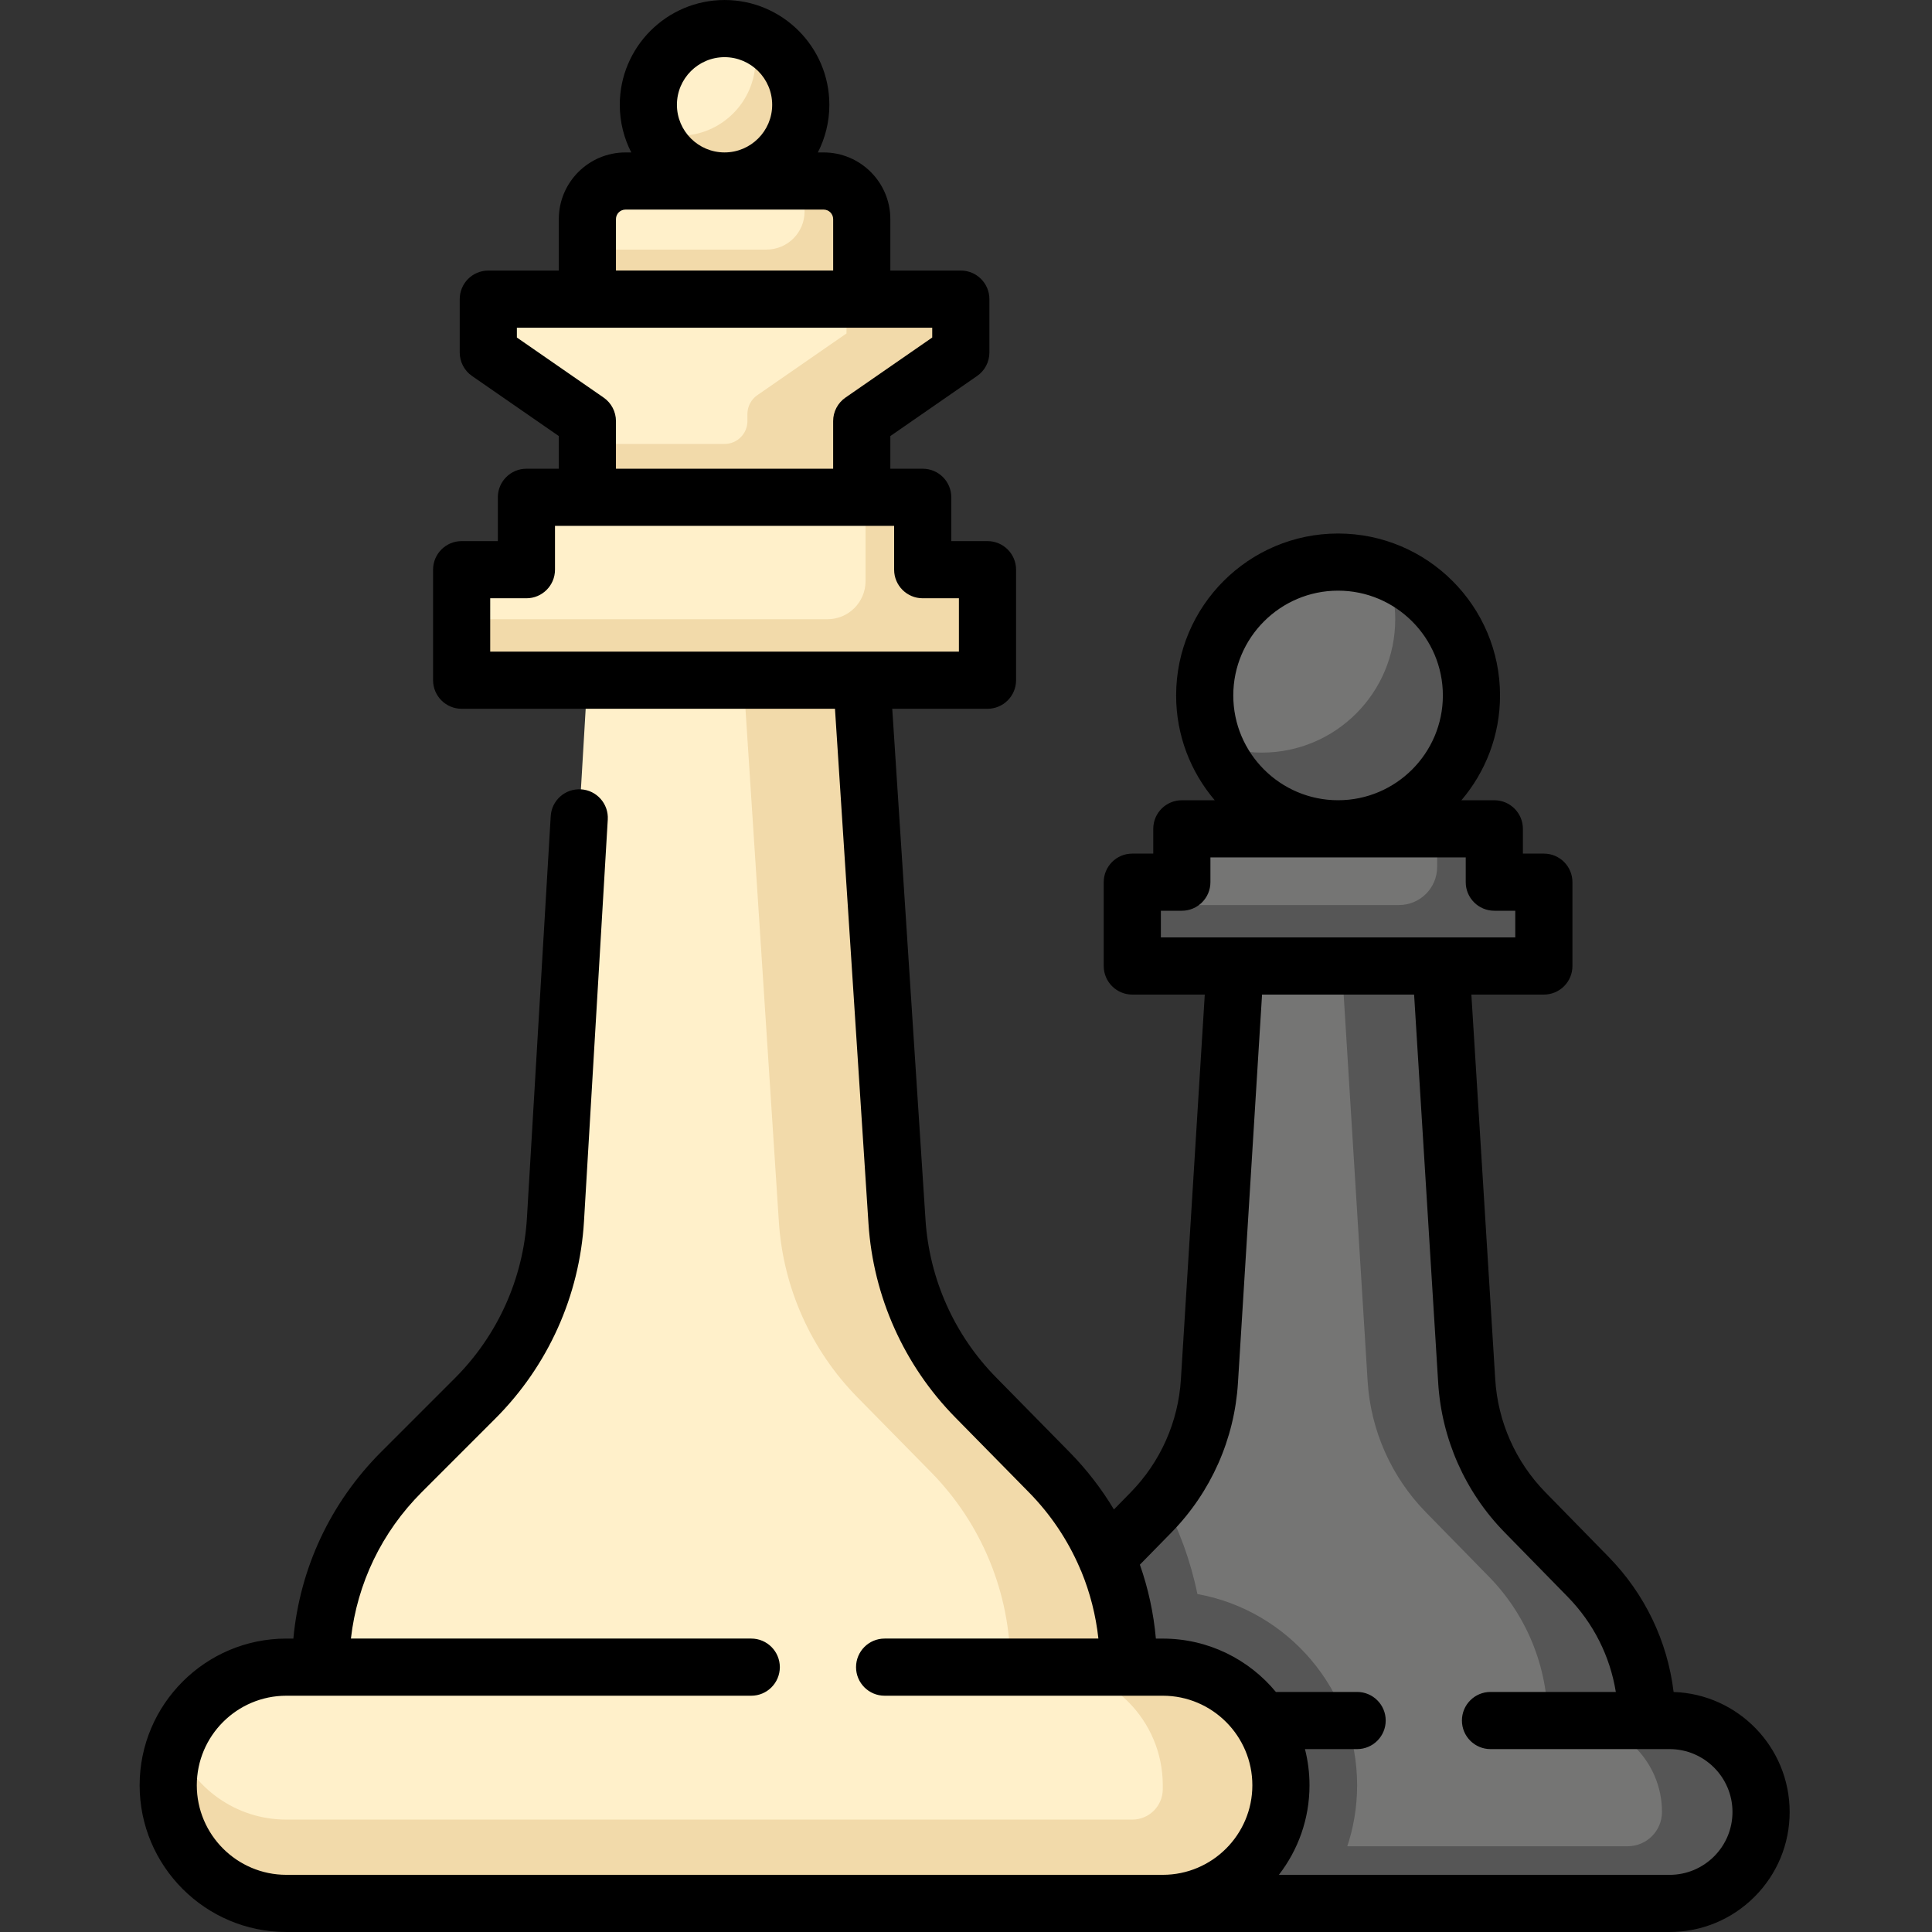 <svg height="512pt" viewBox="-37 0 512 512.001" width="512pt" xmlns="http://www.w3.org/2000/svg"><rect x="-37" y="0" width="512" height="512.001" fill="#333333" stroke="none"/><path d="m344.871 256 6.824 110.035c.809 13.055 6.285 25.379 15.434 34.727l16.734 17.098c9.961 10.176 15.539 23.852 15.539 38.094h6.059c13.387 0 24.238 10.852 24.238 24.238 0 13.383-10.852 24.234-24.238 24.234h-175.715c-13.387 0-24.238-10.852-24.238-24.234 0-13.387 10.852-24.238 24.238-24.238h6.059c0-14.242 5.578-27.918 15.539-38.094l16.734-17.098c9.145-9.348 14.625-21.672 15.434-34.727l6.824-110.035zm0 0" fill="#757574"/><path d="m322.652 473.121c0-25.266-18.289-46.344-42.324-50.684-1.816-8.809-4.898-17.262-9.141-25.145-.984 1.195-2.02 2.355-3.109 3.469l-16.734 17.098c-9.961 10.176-15.539 23.852-15.539 38.094h-6.059c-13.387 0-24.238 10.852-24.238 24.238 0 13.383 10.852 24.234 24.238 24.234h82.262c6.668-8.684 10.645-19.535 10.645-31.305zm0 0" fill="#565656"/><path d="m429.699 480.188c0-12.945-10.152-23.52-22.934-24.199-.031-.004-.062-.004-.094-.004-.402-.02-.805-.031-1.211-.031h-6.059c0-14.242-5.578-27.918-15.539-38.098l-16.734-17.094c-9.148-9.348-14.625-21.672-15.434-34.727l-6.824-110.035h-26.258l6.824 110.035c.809 13.055 6.289 25.379 15.434 34.727l16.734 17.098c9.961 10.176 15.539 23.852 15.539 38.094h6.059c13.387 0 24.238 10.852 24.238 24.238 0 5.02-4.07 9.086-9.09 9.086h-164.605c-10.742 0-19.844-6.988-23.023-16.66-.785 2.383-1.215 4.926-1.215 7.574 0 13.383 10.852 24.234 24.238 24.234h175.715c13.387 0 24.238-10.852 24.238-24.238zm0 0" fill="#565656"/><path d="m317.602 256h54.535v-22.219h-13.129v-14.137h-82.809v14.137h-13.129v22.219zm0 0" fill="#757574"/><path d="m359.008 233.781v-14.137h-15.148v10.098c0 5.578-4.52 10.102-10.098 10.102h-44.434s-13.148 0-26.258 0v16.156h109.066v-22.219zm0 0" fill="#565656"/><path d="m352.949 184.301c0 19.52-15.828 35.344-35.348 35.344-19.52 0-35.344-15.824-35.344-35.344s15.824-35.348 35.344-35.348c19.52 0 35.348 15.828 35.348 35.348zm0 0" fill="#757574"/><path d="m330.367 151.34c1.535 3.961 2.383 8.262 2.383 12.762 0 19.523-15.824 35.348-35.344 35.348-4.504 0-8.805-.852-12.766-2.387 5.121 13.211 17.941 22.582 32.961 22.582 19.523 0 35.348-15.824 35.348-35.344 0-15.02-9.371-27.84-22.582-32.961zm0 0" fill="#565656"/><path d="m191.371 180.262 9.34 143.523c1.141 17.508 8.535 34.023 20.836 46.531l19.523 19.855c13.453 13.68 20.988 32.098 20.988 51.281v.359h9.09c17.293 0 31.309 14.016 31.309 31.305 0 17.293-14.016 31.309-31.309 31.309h-232.266c-17.293 0-31.309-14.016-31.309-31.309 0-17.289 14.016-31.305 31.309-31.305h9.086c0-19.398 7.707-38 21.422-51.719l19.52-19.516c12.66-12.66 20.234-29.523 21.293-47.398l8.457-142.922h72.711zm0 0" fill="#fff0ca"/><path d="m272.824 504.379c16.512-.871 29.629-14.531 29.629-31.258 0-17.293-14.016-31.309-31.305-31.309h-9.09v-.359c0-19.184-7.535-37.602-20.988-51.281l-19.523-19.852c-12.301-12.512-19.699-29.023-20.836-46.531l-9.344-143.527h-31.305l9.344 143.527c1.137 17.508 8.531 34.02 20.832 46.531l19.523 19.852c13.453 13.68 20.992 32.098 20.992 51.281v.359h9.09c17.289 0 31.305 14.016 31.305 31.309v1.008c0 4.465-3.617 8.082-8.078 8.082h-224.188c-13.379 0-24.789-8.395-29.27-20.199-1.344 3.535-2.035 7.328-2.035 11.109 0 17.289 14.016 31.305 31.305 31.305h232.547c.312 0 .906-.027 1.219-.039.059 0 .117-.004.176-.008 16.512-.871-.059.004 0 0zm0 0" fill="#f2daaa"/><path d="m118.66 131.785h-16.156v19.188h-17.168v29.289h139.359v-29.289h-17.168v-19.188zm0 0" fill="#fff0ca"/><path d="m207.527 150.973v-19.188h-15.148v22.219c0 5.578-4.52 10.098-10.098 10.098h-96.945v16.16h139.359v-29.285h-17.168zm0 0" fill="#f2daaa"/><path d="m118.66 79.273h-26.258v14.137l26.258 18.18v20.195h72.711v-20.195l26.254-18.18v-14.137zm0 0" fill="#fff0ca"/><path d="m187.332 79.273v9.09l-23.648 16.371c-1.633 1.129-2.609 2.992-2.609 4.98v1.875c0 3.348-2.711 6.059-6.059 6.059h-36.355v14.137h72.711v-20.195l26.254-18.18v-14.137zm0 0" fill="#f2daaa"/><path d="m175.211 27.77c0 11.156-9.039 20.199-20.195 20.199s-20.195-9.043-20.195-20.199c0-11.152 9.039-20.195 20.195-20.195s20.195 9.043 20.195 20.195zm0 0" fill="#fff0ca"/><path d="m161.965 8.828c.797 2.168 1.254 4.504 1.254 6.949 0 11.156-9.043 20.199-20.195 20.199-2.445 0-4.781-.457-6.949-1.254 2.836 7.723 10.234 13.246 18.941 13.246 11.156 0 20.195-9.043 20.195-20.199 0-8.707-5.52-16.105-13.246-18.941zm0 0" fill="#f2daaa"/><path d="m155.016 79.273h36.355v-21.207c0-5.578-4.523-10.098-10.098-10.098h-52.516c-5.574 0-10.098 4.52-10.098 10.098v21.207zm0 0" fill="#fff0ca"/><path d="m181.273 47.969h-5.051v8.078c0 5.578-4.52 10.098-10.098 10.098h-47.465v13.129h72.711v-21.207c0-5.578-4.523-10.098-10.098-10.098zm0 0" fill="#f2daaa"/><path d="m406.523 448.395c-1.633-13.477-7.613-25.992-17.25-35.832l-16.734-17.098c-7.871-8.043-12.59-18.664-13.285-29.898l-6.328-101.992h19.211c4.184 0 7.574-3.391 7.574-7.574v-22.219c0-4.18-3.391-7.57-7.574-7.57h-5.555v-6.566c0-4.184-3.391-7.574-7.574-7.574h-8.719c6.375-7.492 10.234-17.188 10.234-27.77 0-23.668-19.254-42.918-42.922-42.918-23.664 0-42.918 19.25-42.918 42.918 0 10.586 3.859 20.277 10.234 27.77h-8.719c-4.184 0-7.574 3.391-7.574 7.574v6.566h-5.555c-4.184 0-7.574 3.391-7.574 7.57v22.219c0 4.184 3.391 7.574 7.574 7.574h19.207l-6.328 101.992c-.695 11.238-5.41 21.855-13.281 29.898l-4.465 4.562c-3.266-5.438-7.176-10.535-11.73-15.164l-19.523-19.855c-11.023-11.207-17.656-26.023-18.68-41.711l-8.816-135.461h25.242c4.184 0 7.574-3.395 7.574-7.574v-29.289c0-4.184-3.391-7.574-7.574-7.574h-9.594v-11.613c0-4.18-3.391-7.57-7.574-7.57h-8.582v-8.656l22.992-15.918c2.043-1.414 3.262-3.742 3.262-6.23v-14.137c0-4.184-3.391-7.574-7.574-7.574h-18.68v-13.633c0-9.746-7.93-17.672-17.672-17.672h-1.535c1.941-3.789 3.047-8.078 3.047-12.625 0-15.309-12.457-27.77-27.77-27.77s-27.77 12.461-27.77 27.77c0 4.547 1.102 8.836 3.047 12.625h-1.535c-9.746 0-17.672 7.926-17.672 17.672v13.633h-18.684c-4.184 0-7.574 3.391-7.574 7.574v14.137c0 2.488 1.219 4.816 3.266 6.23l22.992 15.918v8.656h-8.582c-4.184 0-7.574 3.391-7.574 7.57v11.613h-9.594c-4.184 0-7.574 3.391-7.574 7.574v29.289c0 4.18 3.391 7.574 7.574 7.574h98.938l8.879 136.445c1.258 19.312 9.426 37.547 22.996 51.348l19.523 19.855c5.77 5.867 10.285 12.641 13.457 19.988.117.316.25.629.41.93 2.34 5.664 3.867 11.66 4.543 17.836h-56.652c-4.184 0-7.574 3.395-7.574 7.574 0 4.184 3.391 7.574 7.574 7.574h73.719c13.086 0 23.734 10.648 23.734 23.734 0 13.086-10.648 23.73-23.734 23.73h-232.266c-13.086 0-23.734-10.645-23.734-23.73 0-13.086 10.648-23.734 23.734-23.734h123.203c4.18 0 7.574-3.391 7.574-7.574 0-4.18-3.395-7.574-7.574-7.574h-106.094c1.676-14.645 8.176-28.207 18.758-38.785l19.516-19.52c13.984-13.984 22.332-32.562 23.496-52.305l6.301-106.441c.246-4.176-2.938-7.762-7.113-8.008-4.184-.238-7.762 2.938-8.008 7.113l-6.301 106.441c-.945 16.039-7.727 31.129-19.086 42.488l-19.52 19.52c-13.445 13.445-21.562 30.797-23.293 49.5h-1.863c-21.438 0-38.879 17.441-38.879 38.879s17.441 38.879 38.879 38.879h366.582c8.48 0 16.469-3.305 22.5-9.324 6.004-6.016 9.312-14.004 9.312-22.484 0-17.188-13.699-31.23-30.75-31.797zm-264.133-420.625c0-6.961 5.664-12.621 12.625-12.621s12.621 5.664 12.621 12.621c0 6.961-5.664 12.625-12.621 12.625-6.961 0-12.625-5.664-12.625-12.625zm-16.156 30.297c0-1.391 1.133-2.523 2.523-2.523h52.516c1.391 0 2.523 1.133 2.523 2.523v13.633h-57.562zm-26.258 31.379v-2.598h110.074v2.598l-22.992 15.918c-2.043 1.414-3.266 3.742-3.266 6.227v12.625h-57.559v-12.625c0-2.484-1.223-4.812-3.266-6.227zm-7.066 69.102h9.594c4.18 0 7.574-3.391 7.574-7.574v-11.613h89.875v11.613c0 4.184 3.391 7.574 7.574 7.574h9.594v14.141h-124.211zm196.922 25.754c0-15.312 12.457-27.773 27.77-27.773s27.773 12.461 27.773 27.773-12.461 27.77-27.773 27.77-27.77-12.457-27.77-27.77zm-19.188 57.055h5.555c4.184 0 7.574-3.391 7.574-7.574v-6.562h67.66v6.562c0 4.184 3.391 7.574 7.574 7.574h5.555v7.07h-93.918zm146.605 250.609c-3.16 3.152-7.348 4.887-11.789 4.887h-103.547c5.082-6.57 8.117-14.801 8.117-23.73 0-3.309-.418-6.523-1.203-9.594h13.824c4.184 0 7.574-3.391 7.574-7.574s-3.391-7.574-7.574-7.574h-21.531c-7.137-8.629-17.922-14.137-29.969-14.137h-1.832c-.598-6.738-2.031-13.309-4.238-19.59l8.414-8.59c10.414-10.645 16.656-24.695 17.574-39.559l6.387-102.93h40.297l6.383 102.93c.922 14.863 7.164 28.914 17.578 39.559l16.734 17.098c6.836 6.984 11.227 15.746 12.762 25.219h-33.211c-4.184 0-7.574 3.391-7.574 7.574s3.391 7.574 7.574 7.574h47.461c9.191 0 16.664 7.477 16.664 16.664 0 4.441-1.738 8.629-4.875 11.773zm0 0"/></svg>